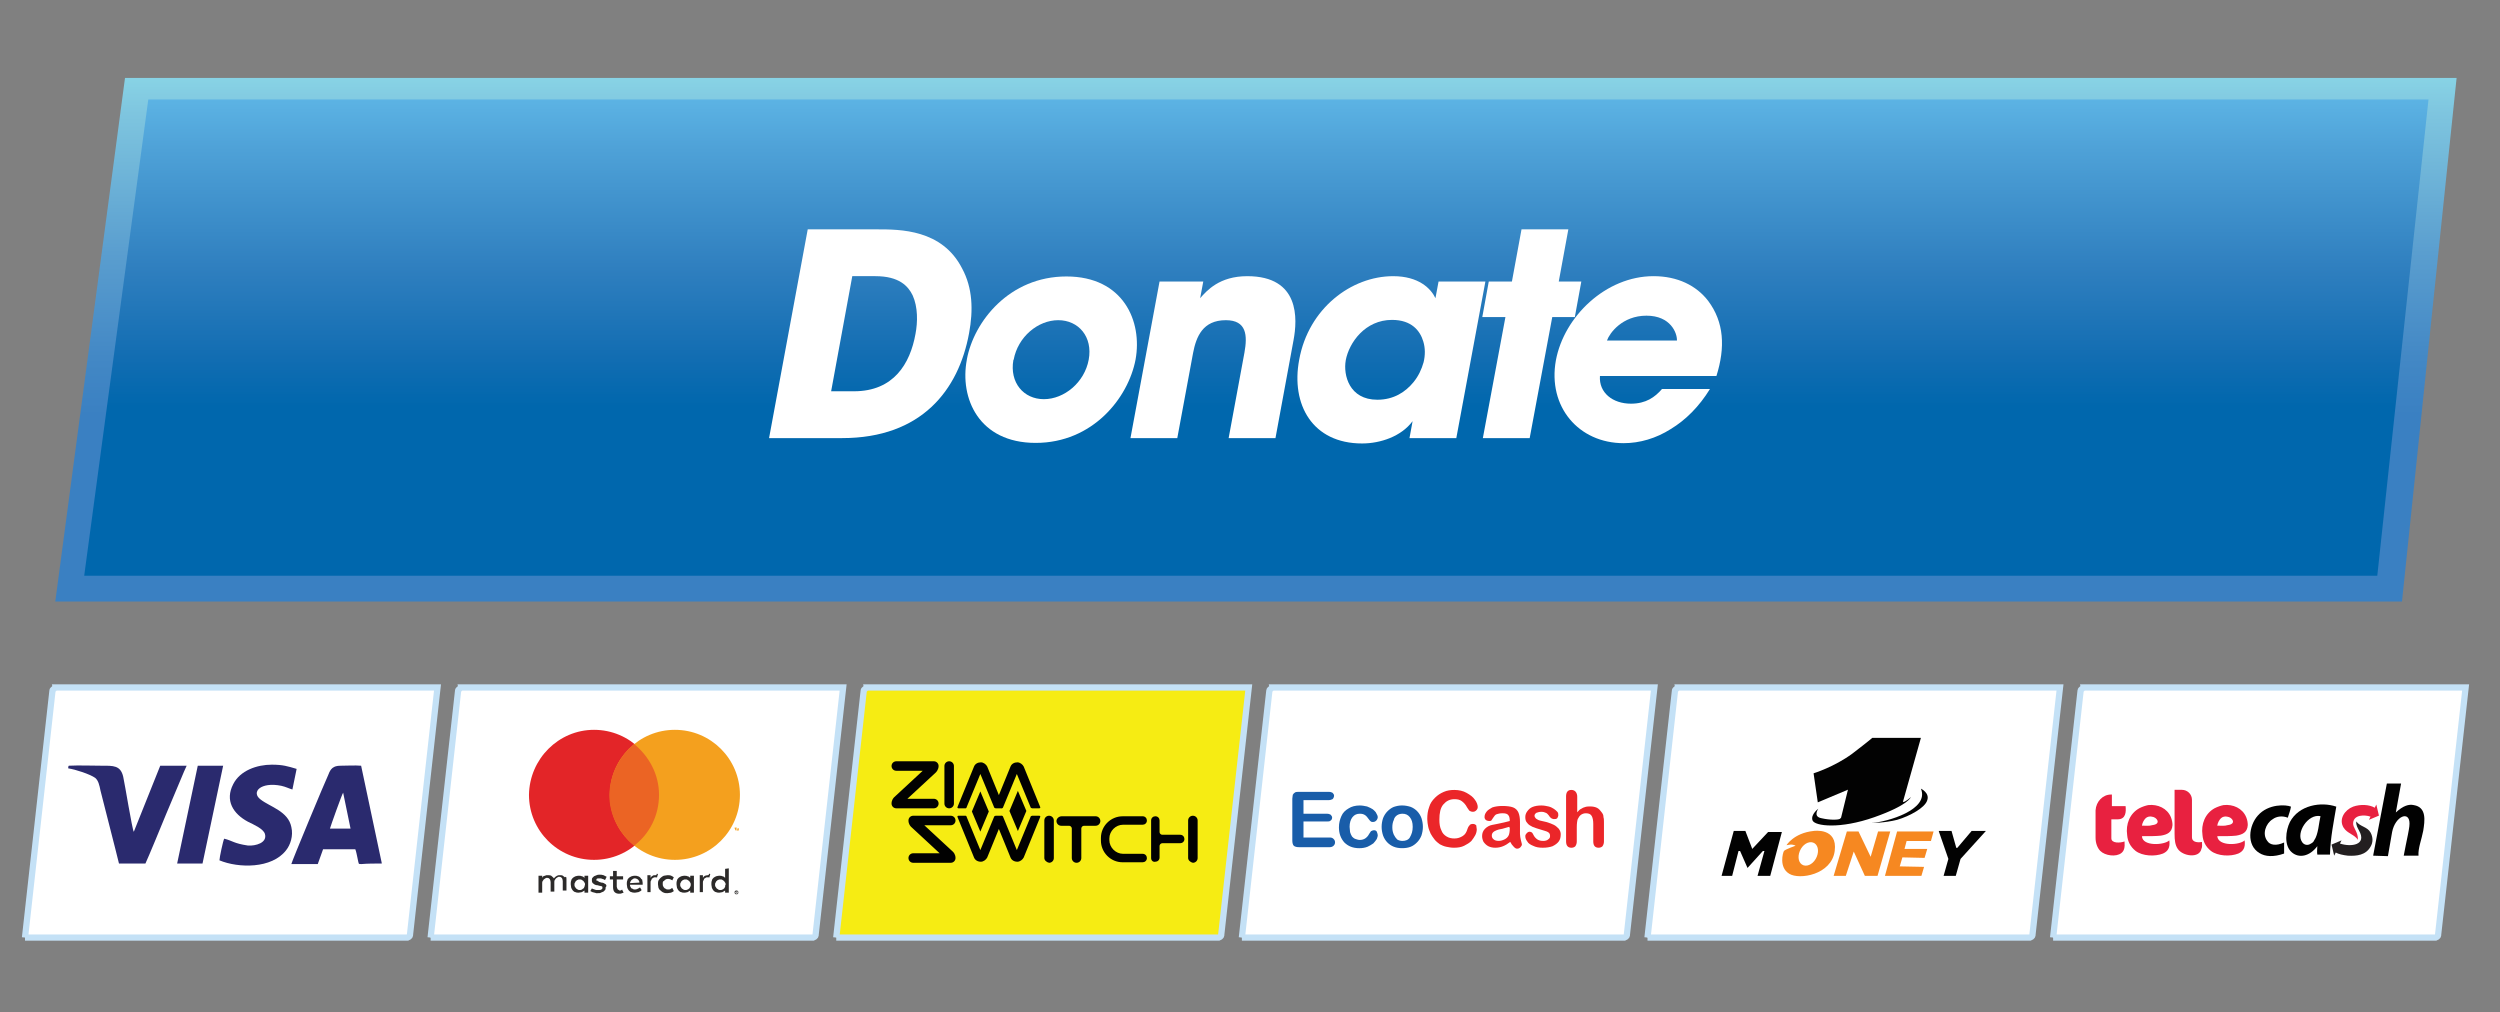 <?xml version="1.0" encoding="utf-8"?>
<!-- Generator: Adobe Illustrator 16.0.0, SVG Export Plug-In . SVG Version: 6.00 Build 0)  -->
<!DOCTYPE svg PUBLIC "-//W3C//DTD SVG 1.1//EN" "http://www.w3.org/Graphics/SVG/1.1/DTD/svg11.dtd">
<svg version="1.1" id="Layer_1" xmlns="http://www.w3.org/2000/svg" xmlns:xlink="http://www.w3.org/1999/xlink" x="0px" y="0px"
	 width="200px" height="81px" viewBox="0 0 200 81" enable-background="new 0 0 200 81" xml:space="preserve">
<rect x="0" y="0" width="200" height="81" fill="#808080" stroke="none"/>
<g>
	<linearGradient id="SVGID_1_" gradientUnits="userSpaceOnUse" x1="100.476" y1="6.237" x2="100.476" y2="48.126">
		<stop  offset="0" style="stop-color:#88D3E5"/>
		<stop  offset="0.068" style="stop-color:#7EC5DF"/>
		<stop  offset="0.334" style="stop-color:#5A9ECF"/>
		<stop  offset="0.534" style="stop-color:#4388C5"/>
		<stop  offset="0.645" style="stop-color:#3A80C2"/>
	</linearGradient>
	<polygon fill="url(#SVGID_1_)" points="196.528,6.237 10,6.237 4.422,48.125 192.16,48.125 	"/>
	<linearGradient id="SVGID_2_" gradientUnits="userSpaceOnUse" x1="100.509" y1="7.955" x2="100.509" y2="46.059">
		<stop  offset="0" style="stop-color:#5CB3E4"/>
		<stop  offset="0.107" style="stop-color:#4EA1D7"/>
		<stop  offset="0.355" style="stop-color:#2F7FBF"/>
		<stop  offset="0.542" style="stop-color:#126DB2"/>
		<stop  offset="0.645" style="stop-color:#0067AD"/>
	</linearGradient>
	<polygon fill="url(#SVGID_2_)" points="194.28,7.955 11.863,7.955 6.736,46.059 190.183,46.059 	"/>
</g>
<path fill-rule="evenodd" clip-rule="evenodd" fill="#FFFFFF" stroke="#C4E1F6" stroke-width="0.5" stroke-miterlimit="10" d="
	M4.4,54.918L4.4,54.918 M2,75.006L2,75.006l2.2-19.764c0-0.081,0.2-0.162,0.2-0.243c0.4,0,29.8,0,30.6,0l-2.2,19.764
	c0,0.081,0,0.162-0.2,0.243C32.2,75.006,2.8,75.006,2,75.006"/>
<path fill-rule="evenodd" clip-rule="evenodd" fill="#FFFFFF" stroke="#C4E1F6" stroke-width="0.5" stroke-miterlimit="10" d="
	M36.85,54.918L36.85,54.918 M34.45,75.006L34.45,75.006l2.2-19.764c0-0.081,0.2-0.162,0.2-0.243c0.4,0,29.8,0,30.6,0l-2.2,19.764
	c0,0.081,0,0.162-0.2,0.243C64.65,75.006,35.25,75.006,34.45,75.006"/>
<path fill-rule="evenodd" clip-rule="evenodd" fill="#F6EC13" stroke="#C4E1F6" stroke-width="0.5" stroke-miterlimit="10" d="
	M69.3,54.918L69.3,54.918 M66.9,75.006L66.9,75.006l2.2-19.764c0-0.081,0.2-0.162,0.2-0.243c0.4,0,29.801,0,30.6,0l-2.2,19.764
	c0,0.081,0,0.162-0.2,0.243C97.1,75.006,67.7,75.006,66.9,75.006"/>
<path fill-rule="evenodd" clip-rule="evenodd" fill="#FFFFFF" stroke="#C4E1F6" stroke-width="0.5" stroke-miterlimit="10" d="
	M101.75,54.918L101.75,54.918 M99.35,75.006L99.35,75.006l2.201-19.764c0-0.081,0.199-0.162,0.199-0.243c0.4,0,29.801,0,30.6,0
	l-2.199,19.764c0,0.081,0,0.162-0.2,0.243C129.551,75.006,100.15,75.006,99.35,75.006"/>
<path fill-rule="evenodd" clip-rule="evenodd" fill="#FFFFFF" stroke="#C4E1F6" stroke-width="0.5" stroke-miterlimit="10" d="
	M134.199,54.918L134.199,54.918 M131.8,75.006L131.8,75.006l2.199-19.764c0-0.081,0.2-0.162,0.2-0.243c0.399,0,29.801,0,30.6,0
	l-2.2,19.764c0,0.081,0,0.162-0.199,0.243C161.999,75.006,132.599,75.006,131.8,75.006"/>
<path fill-rule="evenodd" clip-rule="evenodd" fill="#FFFFFF" stroke="#C4E1F6" stroke-width="0.5" stroke-miterlimit="10" d="
	M166.649,54.918L166.649,54.918 M164.249,75.006L164.249,75.006l2.201-19.764c0-0.081,0.199-0.162,0.199-0.243
	c0.4,0,29.801,0,30.6,0l-2.199,19.764c0,0.081,0,0.162-0.2,0.243C194.45,75.006,165.05,75.006,164.249,75.006"/>
<path fill="#010101" d="M75.553,64.285v-3.003c0-0.211,0.169-0.38,0.38-0.38c0.212,0,0.381,0.169,0.381,0.38v3.003
	c0,0.211-0.169,0.381-0.381,0.381C75.722,64.666,75.553,64.496,75.553,64.285 M77.244,64.666h-0.55
	c-0.085,0-0.126-0.043-0.085-0.127l1.312-3.214c0.085-0.212,0.296-0.338,0.55-0.338c0.211,0,0.423,0.168,0.507,0.338l0.932,2.283
	l0.931-2.283c0.084-0.212,0.296-0.338,0.55-0.338c0.21,0,0.422,0.168,0.507,0.338l1.31,3.214c0.044,0.084,0,0.127-0.083,0.127
	h-0.551c-0.042,0-0.126-0.043-0.126-0.084l-1.1-2.664l-1.1,2.664c-0.042,0.126-0.169,0.084-0.254,0.084h-0.339
	c-0.042,0-0.126-0.043-0.126-0.084l-1.101-2.664l-1.099,2.664C77.329,64.623,77.287,64.666,77.244,64.666L77.244,64.666z
	 M75.172,68.261l-2.284-2.114c-0.043-0.042-0.211-0.212-0.211-0.507c0-0.212,0.168-0.381,0.38-0.381h3.003
	c0.212,0,0.381,0.169,0.381,0.381c0,0.211-0.169,0.38-0.381,0.38h-2.115l2.284,2.114c0.043,0.043,0.212,0.211,0.212,0.508
	c0,0.212-0.169,0.381-0.381,0.381h-3.003c-0.212,0-0.38-0.169-0.38-0.381c0-0.211,0.168-0.381,0.38-0.381H75.172z M77.244,65.259
	h-0.55c-0.085,0-0.126,0.042-0.085,0.126l1.312,3.214c0.085,0.212,0.296,0.339,0.55,0.339c0.211,0,0.423-0.17,0.507-0.339
	l0.932-2.283l0.931,2.283c0.084,0.212,0.296,0.339,0.55,0.339c0.21,0,0.422-0.17,0.507-0.339l1.31-3.214
	c0.044-0.084,0-0.126-0.083-0.126h-0.551c-0.042,0-0.126,0.042-0.126,0.083l-1.1,2.665l-1.1-2.665
	c-0.042-0.126-0.169-0.083-0.254-0.083h-0.339c-0.042,0-0.126,0.042-0.126,0.083l-1.101,2.665l-1.099-2.665
	C77.329,65.301,77.287,65.259,77.244,65.259L77.244,65.259z M83.546,68.642V65.64c0-0.212,0.169-0.381,0.38-0.381
	c0.212,0,0.381,0.169,0.381,0.381v3.002c0,0.212-0.169,0.381-0.381,0.381C83.715,68.979,83.546,68.811,83.546,68.642z M84.94,65.301
	h2.707c0.212,0,0.381,0.169,0.381,0.381c0,0.211-0.169,0.38-0.381,0.38h-0.93c-0.128,0-0.212,0.127-0.212,0.212v2.368
	c0,0.212-0.169,0.381-0.38,0.381c-0.212,0-0.381-0.169-0.381-0.381v-2.368c0-0.127-0.127-0.212-0.212-0.212h-0.634
	c-0.212,0-0.381-0.169-0.381-0.38C84.519,65.47,84.729,65.301,84.94,65.301L84.94,65.301z M90.228,65.301h1.184
	c0.212,0,0.339,0.169,0.339,0.339c0,0.211-0.17,0.338-0.339,0.338h-1.563c-0.593,0-1.101,0.507-1.101,1.099v0.128
	c0,0.592,0.508,1.1,1.101,1.1h1.563c0.212,0,0.339,0.168,0.339,0.338c0,0.212-0.17,0.338-0.339,0.338h-1.607
	c-0.973,0-1.732-0.803-1.732-1.734v-0.211c0-0.973,0.803-1.733,1.732-1.733H90.228z M79.104,64.92l-0.677-1.606l-0.676,1.606
	l0.676,1.608L79.104,64.92z M81.431,63.27l-0.676,1.607l0.676,1.607l0.678-1.607L81.431,63.27z M92.089,68.642V65.64
	c0-0.212,0.169-0.339,0.338-0.339c0.212,0,0.338,0.169,0.338,0.339v0.93c0,0.127,0.128,0.211,0.211,0.211h1.438
	c0.212,0,0.339,0.169,0.339,0.339c0,0.212-0.17,0.338-0.339,0.338h-1.438c-0.126,0-0.211,0.128-0.211,0.212v0.93
	c0,0.212-0.169,0.339-0.338,0.339C92.258,68.979,92.089,68.854,92.089,68.642z M95.05,68.642V65.64c0-0.212,0.169-0.381,0.38-0.381
	s0.381,0.169,0.381,0.381v3.002c0,0.212-0.17,0.381-0.381,0.381C95.219,68.979,95.05,68.811,95.05,68.642z M73.818,61.662
	l-2.283,2.116c-0.042,0.042-0.212,0.212-0.212,0.507c0,0.211,0.17,0.381,0.381,0.381h3.002c0.213,0,0.382-0.17,0.382-0.381
	s-0.169-0.382-0.382-0.382h-2.114l2.283-2.114c0,0,0.213-0.211,0.213-0.507c0-0.211-0.169-0.38-0.382-0.38h-3.002
	c-0.211,0-0.381,0.169-0.381,0.38c0,0.212,0.17,0.38,0.381,0.38H73.818z"/>
<g>
	<path fill="#E82140" d="M174.009,63.186h0.547c0.421,0,0.801,0.337,0.801,0.801v2.992c0,0.464,0.59,0.421,0.8,0.379
		c0,0.21,0.043,0.38-0.042,0.548c-0.168,0.801-1.517,0.588-1.896,0c-0.21-0.295-0.253-0.717-0.253-1.18v-3.54H174.009
		L174.009,63.186z M168.868,63.564h0.083v0.929h1.096c0.042,0.42,0.042,1.053-0.633,1.053h-0.506v1.516
		c0,0.422,0.716,0.381,1.055,0.254c0.041,0.506-0.041,0.758-0.253,0.926c-0.422,0.339-1.307,0.213-1.687-0.168
		c-0.209-0.211-0.378-0.59-0.378-1.053v-2.191C167.688,64.111,168.235,63.564,168.868,63.564 M173.545,67.23
		c0.083,0.591-0.126,0.885-0.506,1.054c-0.632,0.253-1.645,0.209-2.192-0.211c-0.42-0.336-0.632-0.758-0.674-1.264
		c-0.126-0.885,0.21-1.728,0.971-2.149c0.251-0.128,0.505-0.211,0.715-0.253c0.758-0.085,1.518,0.253,1.813,0.969
		c0.084,0.211,0.127,0.422,0.127,0.632c-0.043,0.591-0.422,0.76-0.929,0.843c-0.379,0.043-0.883,0.043-1.516,0.043
		C171.395,67.737,173.164,67.61,173.545,67.23L173.545,67.23z"/>
	<path fill="#FFFFFF" d="M171.354,66.051c0.041-0.253,0.168-0.464,0.295-0.59c0.127-0.127,0.338-0.169,0.505-0.127
		c0.421,0.042,0.76,0.591,0.043,0.674C171.942,66.094,171.605,66.051,171.354,66.051"/>
	<path fill="#E82140" d="M179.57,67.23c0.084,0.591-0.127,0.885-0.506,1.054c-0.632,0.253-1.645,0.209-2.192-0.211
		c-0.42-0.336-0.631-0.758-0.673-1.264c-0.126-0.885,0.21-1.728,0.969-2.149c0.252-0.128,0.507-0.211,0.716-0.253
		c0.759-0.085,1.517,0.253,1.813,0.969c0.084,0.211,0.125,0.422,0.125,0.632c-0.041,0.591-0.422,0.76-0.926,0.843
		c-0.38,0.043-0.885,0.043-1.517,0.043C177.462,67.737,179.189,67.61,179.57,67.23L179.57,67.23z"/>
	<path fill="#FFFFFF" d="M177.38,66.051c0.04-0.253,0.168-0.464,0.295-0.59c0.126-0.127,0.337-0.169,0.504-0.127
		c0.424,0.042,0.76,0.591,0.043,0.674C177.97,66.094,177.632,66.051,177.38,66.051"/>
	<path fill="#010101" d="M182.729,68.284v-0.885c-0.631,0.294-1.137,0.211-1.348-0.127c-0.422-0.547-0.124-1.39,0.422-1.727
		c0.336-0.254,0.8-0.296,1.221-0.128c0.085-0.295,0.212-0.589,0.254-0.886c-0.38-0.167-1.812-0.251-2.654,0.718
		c-0.716,0.801-0.927,2.36,0.126,2.991C181.214,68.537,181.888,68.58,182.729,68.284"/>
	<path fill="#010101" d="M185.385,67.693c0,0.212-0.041,0.422,0,0.675h1.013c0.041-1.39,0.294-2.57,0.505-3.836
		c-1.223-0.421-2.992-0.125-3.708,1.224c-0.336,0.675-0.506,1.896,0.168,2.445C183.91,68.662,184.754,68.537,185.385,67.693z"/>
	<path fill="#FFFFFF" d="M185.638,65.292c-1.01-0.21-1.98,1.349-1.474,2.065c0.125,0.21,0.421,0.336,0.716,0.126
		c0.084-0.041,0.21-0.126,0.253-0.253C185.47,66.768,185.513,65.798,185.638,65.292"/>
	<path fill="#010101" d="M189.851,68.454l1.098-5.774h1.138l-0.421,2.317c0.589-0.548,1.053-0.675,1.432-0.59
		c1.054,0.169,0.886,1.265,0.758,2.065c-0.126,0.676-0.421,1.39-0.377,1.981h-1.181c0.126-0.592,0.21-1.139,0.337-1.687
		c0.042-0.253,0.126-0.59,0.126-0.885c0-1.054-1.139-0.591-1.391,0.674l-0.337,1.937L189.851,68.454z"/>
	<path fill="#E82140" d="M188.629,67.188c0.043-0.632-0.42-0.969-0.378-1.348c0.042-0.675,0.927-0.675,1.391-0.507l-0.128,0.253
		l0.802-0.337l-0.211-0.885l-0.126,0.254c-0.421-0.254-1.138-0.297-1.728-0.087c-0.675,0.255-1.18,1.014-0.758,1.688
		C187.787,66.683,188.378,66.768,188.629,67.188"/>
	<path fill="#231F20" d="M188.504,65.714c-0.042,0.294,0.125,0.549,0.211,0.717c0.675,1.18-0.633,1.348-1.518,1.053l0.125-0.253
		l-0.799,0.337l0.211,0.887l0.125-0.253c0.212,0.125,0.59,0.21,0.97,0.253c0.717,0.039,1.433-0.043,1.813-0.717
		c0.209-0.338,0.209-0.759,0-1.139C189.39,66.136,188.798,66.136,188.504,65.714"/>
</g>
<g>
	<path fill="#2C2A29" d="M45.194,70.186c-0.042-0.043-0.127-0.084-0.169-0.127c-0.042-0.043-0.125-0.043-0.211-0.043h-0.126
		l-0.127,0.043l-0.127,0.084l-0.126,0.127c-0.042-0.084-0.127-0.127-0.211-0.211c-0.085-0.043-0.169-0.043-0.254-0.043h-0.126
		l-0.128,0.043l-0.126,0.043c-0.042,0.041-0.042,0.041-0.085,0.126v-0.169H43.08v1.354h0.295V70.65c0-0.042,0-0.126,0.043-0.169
		c0.042-0.042,0.042-0.085,0.084-0.126c0.042-0.042,0.084-0.042,0.127-0.086c0.042-0.042,0.085-0.042,0.127-0.042
		c0.127,0,0.169,0.042,0.211,0.086c0.041,0.042,0.084,0.168,0.084,0.253v0.76h0.296v-0.76c0-0.042,0-0.127,0.042-0.17
		c0.042-0.041,0.042-0.083,0.085-0.127c0.042-0.042,0.084-0.042,0.126-0.084c0.043-0.043,0.084-0.043,0.126-0.043
		c0.127,0,0.17,0.043,0.211,0.085c0.043,0.042,0.084,0.169,0.084,0.254v0.762h0.297v-0.888c0-0.086,0-0.17-0.043-0.213
		L45.194,70.186 M46.759,70.228c-0.042-0.042-0.127-0.126-0.211-0.126c-0.085-0.043-0.17-0.043-0.255-0.043
		c-0.126,0-0.211,0.043-0.253,0.043c-0.085,0.041-0.17,0.084-0.211,0.126c-0.043,0.042-0.128,0.128-0.128,0.212
		c-0.042,0.085-0.042,0.211-0.042,0.296c0,0.126,0.042,0.211,0.042,0.296c0.043,0.084,0.085,0.17,0.128,0.212
		c0.042,0.042,0.126,0.127,0.211,0.127c0.083,0.043,0.169,0.043,0.253,0.043c0.085,0,0.212-0.043,0.255-0.043
		c0.084-0.044,0.126-0.085,0.211-0.127v0.17h0.295v-1.354h-0.295V70.228z M46.759,70.946c-0.042,0.043-0.042,0.128-0.084,0.128
		c-0.042,0-0.085,0.084-0.126,0.084c-0.043,0.043-0.128,0.043-0.17,0.043c-0.042,0-0.126,0-0.169-0.043l-0.127-0.084
		c-0.042-0.043-0.042-0.085-0.084-0.128s-0.042-0.126-0.042-0.169c0-0.042,0-0.127,0.042-0.169s0.042-0.127,0.084-0.127
		c0.041-0.042,0.084-0.085,0.127-0.085c0.042-0.041,0.126-0.041,0.169-0.041c0.042,0,0.127,0,0.17,0.041l0.126,0.085
		c0.042,0.043,0.042,0.085,0.084,0.127s0.042,0.127,0.042,0.169C46.802,70.82,46.759,70.861,46.759,70.946z M48.45,70.735
		c-0.126-0.085-0.212-0.127-0.338-0.127l-0.127-0.042c-0.042,0-0.042,0-0.085-0.042l-0.085-0.043l-0.042-0.042h-0.084
		c0-0.043,0.043-0.084,0.043-0.126c0.041-0.044,0.126-0.044,0.21-0.044h0.127c0.042,0,0.084,0.044,0.126,0.044l0.127,0.042
		c0.042,0.041,0.042,0.041,0.084,0.041l0.127-0.254l-0.253-0.127c-0.127-0.041-0.211-0.041-0.296-0.041s-0.17,0-0.252,0.041
		c-0.085,0.043-0.128,0.043-0.212,0.086l-0.126,0.126c-0.043,0.042-0.043,0.128-0.043,0.212c0,0.127,0.043,0.211,0.126,0.254
		c0.085,0.084,0.212,0.127,0.338,0.127l0.127,0.041c0.084,0,0.127,0.042,0.212,0.042c0.042,0.043,0.042,0.043,0.042,0.128
		c0,0.084-0.042,0.084-0.084,0.127c-0.042,0.043-0.127,0.043-0.253,0.043h-0.17c-0.042,0-0.085-0.043-0.127-0.043
		s-0.085-0.043-0.126-0.043l-0.085-0.041l-0.126,0.211l0.169,0.085l0.168,0.043c0.042,0,0.127,0.041,0.127,0.041h0.126
		c0.127,0,0.212,0,0.255-0.041c0.084-0.043,0.126-0.043,0.211-0.087l0.126-0.125c0.042-0.043,0.042-0.127,0.042-0.212
		C48.535,70.903,48.535,70.82,48.45,70.735 M51.242,70.228c-0.042-0.042-0.127-0.126-0.211-0.126
		c-0.084-0.043-0.169-0.043-0.254-0.043c-0.127,0-0.211,0.043-0.253,0.043c-0.084,0.041-0.169,0.084-0.212,0.126
		c-0.041,0.042-0.126,0.128-0.126,0.212c-0.042,0.085-0.042,0.211-0.042,0.296c0,0.126,0.042,0.211,0.042,0.296
		c0.042,0.084,0.085,0.17,0.126,0.212c0.043,0.042,0.127,0.127,0.212,0.127c0.085,0.043,0.212,0.043,0.253,0.043
		c0.127,0,0.211-0.043,0.297-0.043c0.084-0.044,0.211-0.085,0.254-0.169L51.2,70.989c-0.042,0.042-0.127,0.085-0.212,0.126
		c-0.084,0.043-0.126,0.043-0.211,0.043c-0.041,0-0.127,0-0.127-0.043c-0.042,0-0.084-0.041-0.126-0.041
		c-0.042-0.043-0.042-0.043-0.084-0.128c-0.042-0.043-0.042-0.126-0.042-0.169h1.015V70.65c0-0.126-0.043-0.211-0.043-0.295
		C51.327,70.355,51.284,70.313,51.242,70.228 M50.396,70.65l0.042-0.126c0.042-0.043,0.042-0.085,0.084-0.128
		c0.042-0.041,0.085-0.041,0.126-0.083c0.043-0.044,0.086-0.044,0.127-0.044c0.127,0,0.17,0.044,0.254,0.086
		c0.043,0.041,0.127,0.126,0.127,0.253L50.396,70.65L50.396,70.65z M55.218,70.228c-0.042-0.042-0.127-0.126-0.212-0.126
		c-0.083-0.043-0.169-0.043-0.254-0.043c-0.126,0-0.211,0.043-0.253,0.043c-0.084,0.041-0.169,0.084-0.211,0.126
		s-0.127,0.128-0.127,0.212c-0.042,0.085-0.042,0.211-0.042,0.296c0,0.126,0.042,0.211,0.042,0.296
		c0.043,0.084,0.085,0.17,0.127,0.212s0.127,0.127,0.211,0.127c0.084,0.043,0.169,0.043,0.253,0.043
		c0.127,0,0.211-0.043,0.254-0.043c0.085-0.044,0.128-0.085,0.212-0.127v0.17h0.295v-1.354h-0.295V70.228z M55.218,70.946
		c-0.042,0.043-0.042,0.128-0.084,0.128c-0.043,0.041-0.085,0.084-0.128,0.084c-0.042,0.043-0.126,0.043-0.169,0.043
		c-0.042,0-0.126,0-0.168-0.043l-0.127-0.084c-0.042-0.043-0.042-0.085-0.084-0.128c-0.042-0.043-0.042-0.126-0.042-0.169
		c0-0.042,0-0.127,0.042-0.169c0.042-0.042,0.042-0.127,0.084-0.127c0.042-0.042,0.084-0.085,0.127-0.085
		c0.042-0.041,0.126-0.041,0.168-0.041c0.043,0,0.127,0,0.169,0.041l0.128,0.085c0.042,0.042,0.042,0.085,0.084,0.127
		s0.042,0.127,0.042,0.169C55.26,70.82,55.26,70.861,55.218,70.946z M49.719,71.201c-0.042,0.042-0.126,0.042-0.126,0.042
		c-0.043,0-0.043,0-0.085-0.042c-0.042,0-0.042-0.043-0.084-0.043l-0.042-0.084l-0.042-0.128v-0.591h0.508v-0.254h-0.508v-0.424
		h-0.295v0.424H48.79v0.254h0.254v0.591c0,0.212,0.041,0.339,0.126,0.424c0.084,0.084,0.212,0.127,0.339,0.127
		c0.085,0,0.169,0,0.254-0.043l0.126-0.041l-0.126-0.255C49.805,71.158,49.763,71.158,49.719,71.201 M52.426,70.016
		c-0.084,0-0.168,0-0.211,0.043c-0.084,0.043-0.127,0.084-0.169,0.169v-0.212h-0.254v1.354h0.254v-0.762
		c0-0.042,0-0.127,0.042-0.169c0.042-0.043,0.042-0.084,0.042-0.126c0.042-0.044,0.084-0.044,0.127-0.086
		c0.042-0.042,0.084-0.042,0.127-0.042h0.127c0.041,0,0.041,0,0.041,0.042l0.085-0.296l-0.085-0.042
		C52.511,70.016,52.511,70.016,52.426,70.016 M56.613,70.016c-0.084,0-0.168,0.043-0.211,0.043
		c-0.084,0.043-0.127,0.084-0.169,0.169v-0.212h-0.253v1.354h0.253v-0.762c0-0.042,0-0.127,0.042-0.169
		c0.042-0.043,0.042-0.084,0.042-0.126c0.042-0.044,0.084-0.044,0.127-0.086c0.042-0.042,0.084-0.042,0.126-0.042h0.126
		c0.042,0,0.042,0,0.042,0.042l0.084-0.296L56.74,69.89C56.697,70.016,56.655,70.016,56.613,70.016 M58.009,69.509v0.719
		c-0.043-0.042-0.127-0.126-0.212-0.126c-0.084-0.043-0.169-0.043-0.253-0.043c-0.127,0-0.212,0.043-0.254,0.043
		c-0.084,0.041-0.169,0.084-0.212,0.126c-0.041,0.042-0.125,0.128-0.125,0.212c-0.043,0.085-0.043,0.211-0.043,0.296
		c0,0.126,0.043,0.211,0.043,0.296c0.042,0.084,0.084,0.17,0.125,0.212c0.043,0.042,0.127,0.127,0.212,0.127
		c0.085,0.043,0.169,0.043,0.254,0.043c0.084,0,0.211-0.043,0.253-0.043c0.085-0.044,0.127-0.085,0.212-0.127v0.17h0.295v-1.946
		L58.009,69.509z M58.009,70.946c-0.043,0.043-0.043,0.128-0.085,0.128c-0.042,0.041-0.085,0.084-0.127,0.084
		c-0.042,0.043-0.125,0.043-0.169,0.043c-0.042,0-0.126,0-0.169-0.043l-0.127-0.084c-0.042-0.043-0.042-0.085-0.084-0.128
		c-0.043-0.043-0.043-0.126-0.043-0.169c0-0.042,0-0.127,0.043-0.169c0.042-0.042,0.042-0.127,0.084-0.127
		c0.042-0.042,0.084-0.085,0.127-0.085c0.042-0.041,0.127-0.041,0.169-0.041c0.043,0,0.127,0,0.169,0.041l0.127,0.085
		c0.042,0.043,0.042,0.085,0.085,0.127c0.041,0.042,0.041,0.127,0.041,0.169C58.009,70.82,58.009,70.861,58.009,70.946z
		 M53.145,70.439c0.042-0.043,0.085-0.084,0.126-0.084c0.042-0.042,0.127-0.042,0.17-0.042c0.043,0,0.127,0,0.211,0.042
		c0.042,0.041,0.127,0.041,0.127,0.084l0.127-0.254c-0.042-0.043-0.127-0.084-0.211-0.127c-0.084-0.043-0.21-0.043-0.296-0.043
		c-0.085,0-0.212,0.043-0.296,0.043c-0.084,0.043-0.169,0.084-0.253,0.169c-0.042,0.042-0.127,0.128-0.17,0.212
		c-0.042,0.085-0.042,0.211-0.042,0.296c0,0.126,0.042,0.211,0.042,0.296c0.043,0.084,0.085,0.17,0.17,0.212
		c0.041,0.042,0.126,0.127,0.253,0.17c0.084,0.041,0.211,0.041,0.296,0.041c0.085,0,0.212-0.041,0.296-0.041
		c0.042-0.043,0.127-0.043,0.211-0.128l-0.127-0.254l-0.127,0.084c-0.042,0.043-0.127,0.043-0.211,0.043
		c-0.042,0-0.127,0-0.17-0.043c-0.042-0.041-0.126-0.041-0.126-0.084c-0.042-0.042-0.084-0.085-0.084-0.128
		c-0.042-0.042-0.042-0.126-0.042-0.21c0-0.085,0-0.127,0.042-0.212C53.103,70.524,53.145,70.481,53.145,70.439 M58.939,71.243
		h0.042l0.042,0.042l0.042,0.041v0.128l-0.042,0.043l-0.042,0.042h-0.126l-0.043-0.042l-0.043-0.043v-0.128l0.043-0.041l0.043-0.042
		H58.939 M58.939,71.497c0.042,0,0.042,0,0.042-0.043l0.042-0.041V71.37c0,0,0-0.044-0.042-0.044l-0.042-0.041h-0.042
		c0,0-0.042,0-0.042,0.041l-0.043,0.044v0.043c0,0,0,0.041,0.043,0.041L58.939,71.497L58.939,71.497z M58.939,71.326l0.042,0.044
		h-0.042l0.042,0.043h-0.042l-0.042-0.043v0.043h-0.042v-0.128L58.939,71.326L58.939,71.326z"/>
	<path fill="#F4A01E" d="M58.813,66.463v-0.168H58.77V66.21h0.17v0.041h-0.042v0.171h-0.084V66.463z M59.108,66.463v-0.126
		l-0.042,0.126h-0.042l-0.042-0.126v0.126h-0.042v-0.212h0.042l0.042,0.129l0.042-0.129h0.042V66.463z"/>
	<path fill="#E32528" d="M47.521,58.386c2.876,0,5.202,2.326,5.202,5.202c0,2.875-2.326,5.201-5.202,5.201
		c-2.875,0-5.203-2.326-5.203-5.201C42.361,60.712,44.687,58.386,47.521,58.386"/>
	<path fill="#F4A01E" d="M53.991,58.386c2.875,0,5.203,2.326,5.203,5.202c0,2.875-2.328,5.201-5.203,5.201
		c-2.876,0-5.201-2.326-5.201-5.201C48.79,60.712,51.115,58.386,53.991,58.386"/>
	<path fill="#EB6424" d="M50.735,59.528c1.183,0.973,1.987,2.411,1.987,4.06c0,1.649-0.761,3.13-1.987,4.06
		c-1.185-0.973-1.989-2.41-1.989-4.06C48.79,61.939,49.55,60.501,50.735,59.528"/>
</g>
<g>
	<polygon fill="#2A2A6E" points="14.172,69.082 16.202,69.082 17.852,61.258 15.822,61.258 	"/>
	<path fill="#2A2A6E" d="M17.937,67.094c-0.085,0.128-0.381,1.522-0.381,1.733c1.522,0.635,4.186,0.678,5.328-0.803
		c0.339-0.422,0.593-1.143,0.424-1.859c-0.254-1.27-1.692-1.608-2.454-2.201c-0.803-0.592,0-1.438,1.65-1.1
		c0.38,0.086,0.592,0.211,0.888,0.297l0.338-1.649c-0.719-0.213-1.099-0.338-1.988-0.338c-1.183,0-2.537,0.464-3.087,1.563
		c-0.676,1.312,0,2.369,1.184,3.004c0.423,0.211,1.227,0.549,1.354,0.972c0.211,0.72-0.761,0.973-1.354,0.931
		C18.698,67.476,18.613,67.263,17.937,67.094z"/>
	<path fill="#2A2A6E" d="M5.46,61.343v0.127c0.592,0.085,1.733,0.465,2.157,0.761c0.253,0.212,0.338,0.592,0.422,1.015l1.184,4.652
		c0.084,0.381,0.211,0.805,0.296,1.185h2.115c0.169-0.339,1.479-3.511,1.648-3.934l1.228-2.918c0.084-0.212,0.338-0.805,0.423-0.973
		h-2.114l-2.115,5.286c-0.127-0.168-0.719-3.849-0.846-4.398c-0.212-0.931-0.804-0.888-1.734-0.888c-0.846,0-1.776-0.043-2.622,0
		L5.46,61.343z"/>
	<path fill="#2A2A6E" d="M30.539,69.082v-0.044l-1.649-7.78c-0.507-0.043-1.141,0-1.649,0c-0.592,0-0.804,0.254-0.974,0.72
		c-0.21,0.422-2.959,7.021-2.959,7.146h2.114l0.424-1.184h2.579c0.084,0.211,0.127,0.507,0.169,0.676
		c0.127,0.551,0.042,0.508,0.339,0.508C29.398,69.082,29.989,69.082,30.539,69.082L30.539,69.082z M26.395,66.29
		c0.042-0.169,0.972-2.79,1.057-2.875l0.592,2.875H26.395"/>
</g>
<g>
	<path fill="#195DA9" d="M106.298,64.01h-2.019v1.088h1.863c0.155,0,0.232,0.039,0.31,0.077c0.079,0.079,0.118,0.155,0.118,0.234
		c0,0.077-0.039,0.193-0.118,0.232c-0.077,0.078-0.154,0.078-0.31,0.078h-1.863v1.281h2.096c0.156,0,0.233,0.039,0.311,0.116
		c0.078,0.078,0.117,0.155,0.117,0.271s-0.039,0.195-0.117,0.272c-0.077,0.077-0.193,0.116-0.311,0.116h-2.445
		c-0.194,0-0.35-0.039-0.428-0.116s-0.117-0.233-0.117-0.429v-3.338c0-0.117,0.039-0.233,0.039-0.311
		c0.04-0.078,0.117-0.155,0.195-0.195c0.076-0.037,0.193-0.037,0.311-0.037h2.368c0.154,0,0.233,0.037,0.311,0.077
		c0.077,0.077,0.116,0.155,0.116,0.232c0,0.079-0.039,0.194-0.116,0.272C106.531,63.972,106.415,64.01,106.298,64.01z"/>
	<path fill="#195DA9" d="M110.22,66.807c0,0.116-0.04,0.194-0.077,0.311c-0.078,0.115-0.156,0.233-0.273,0.351
		c-0.154,0.116-0.31,0.193-0.465,0.271c-0.194,0.079-0.428,0.116-0.66,0.116c-0.505,0-0.893-0.155-1.204-0.466
		c-0.271-0.311-0.427-0.697-0.427-1.203c0-0.35,0.078-0.622,0.195-0.894c0.115-0.271,0.31-0.467,0.582-0.622
		c0.232-0.153,0.543-0.233,0.893-0.233c0.193,0,0.389,0.041,0.582,0.08c0.194,0.077,0.35,0.153,0.467,0.232
		c0.115,0.116,0.232,0.194,0.271,0.311c0.076,0.115,0.116,0.232,0.116,0.311c0,0.077-0.04,0.193-0.116,0.271
		c-0.077,0.078-0.156,0.116-0.271,0.116c-0.078,0-0.117,0-0.156-0.038c-0.076-0.039-0.116-0.117-0.154-0.156
		c-0.117-0.154-0.195-0.271-0.312-0.35c-0.117-0.077-0.233-0.116-0.427-0.116c-0.232,0-0.428,0.077-0.584,0.272
		c-0.154,0.193-0.232,0.466-0.232,0.776c0,0.155,0.039,0.311,0.039,0.426c0.039,0.119,0.078,0.234,0.156,0.351
		c0.077,0.078,0.154,0.155,0.271,0.194s0.232,0.078,0.35,0.078c0.155,0,0.31-0.039,0.427-0.117c0.116-0.077,0.233-0.194,0.312-0.35
		c0.038-0.077,0.116-0.156,0.154-0.232c0.078-0.039,0.156-0.078,0.233-0.078c0.117,0,0.194,0.039,0.233,0.117
		C110.18,66.651,110.22,66.729,110.22,66.807z"/>
	<path fill="#195DA9" d="M113.831,66.146c0,0.233-0.04,0.466-0.116,0.7c-0.078,0.193-0.194,0.386-0.351,0.542
		c-0.155,0.155-0.31,0.272-0.503,0.35c-0.195,0.079-0.428,0.116-0.701,0.116c-0.232,0-0.465-0.037-0.659-0.116
		c-0.388-0.154-0.698-0.466-0.854-0.892c-0.078-0.234-0.116-0.467-0.116-0.7c0-0.232,0.038-0.466,0.116-0.699
		c0.078-0.193,0.194-0.388,0.35-0.543s0.311-0.272,0.505-0.351c0.233-0.076,0.427-0.117,0.659-0.117
		c0.234,0,0.467,0.041,0.701,0.117c0.387,0.156,0.697,0.467,0.854,0.894C113.791,65.681,113.831,65.914,113.831,66.146z
		 M113.016,66.146c0-0.35-0.078-0.583-0.232-0.776c-0.156-0.195-0.35-0.272-0.583-0.272c-0.155,0-0.311,0.039-0.427,0.116
		c-0.117,0.078-0.233,0.195-0.272,0.389c-0.077,0.155-0.116,0.35-0.116,0.583c0,0.232,0.039,0.387,0.116,0.581
		c0.078,0.156,0.155,0.273,0.272,0.39c0.116,0.076,0.271,0.116,0.427,0.116c0.233,0,0.466-0.077,0.583-0.271
		C112.938,66.729,113.016,66.496,113.016,66.146z"/>
	<path fill="#EB2629" d="M118.141,66.341c0,0.155-0.038,0.311-0.115,0.466c-0.078,0.155-0.195,0.311-0.312,0.466
		c-0.155,0.155-0.349,0.271-0.582,0.389c-0.233,0.116-0.505,0.156-0.815,0.156c-0.232,0-0.428-0.04-0.621-0.079
		c-0.195-0.039-0.352-0.117-0.506-0.194c-0.155-0.116-0.311-0.232-0.428-0.388c-0.116-0.155-0.232-0.31-0.311-0.465
		c-0.076-0.195-0.154-0.351-0.193-0.545s-0.077-0.427-0.077-0.62c0-0.352,0.038-0.661,0.155-0.973
		c0.078-0.271,0.232-0.505,0.466-0.737c0.194-0.194,0.427-0.35,0.698-0.465c0.272-0.118,0.545-0.156,0.855-0.156
		c0.349,0,0.697,0.077,0.97,0.233c0.271,0.155,0.505,0.312,0.66,0.543c0.155,0.194,0.233,0.428,0.233,0.582
		c0,0.116-0.039,0.195-0.116,0.271c-0.077,0.079-0.155,0.118-0.272,0.118c-0.116,0-0.194-0.039-0.271-0.078
		c-0.039-0.04-0.116-0.155-0.193-0.271c-0.117-0.233-0.273-0.389-0.428-0.505c-0.156-0.117-0.35-0.155-0.582-0.155
		c-0.389,0-0.66,0.155-0.894,0.427s-0.312,0.699-0.312,1.203c0,0.351,0.039,0.622,0.156,0.854c0.078,0.233,0.232,0.389,0.426,0.505
		c0.195,0.117,0.389,0.155,0.623,0.155c0.271,0,0.465-0.077,0.658-0.194c0.195-0.117,0.312-0.312,0.389-0.582
		c0.04-0.116,0.078-0.195,0.156-0.271c0.038-0.079,0.155-0.117,0.271-0.117c0.117,0,0.195,0.038,0.272,0.117
		C118.103,66.146,118.141,66.263,118.141,66.341L118.141,66.341z"/>
	<path fill="#EB2629" d="M120.819,67.351c-0.193,0.154-0.388,0.271-0.582,0.349s-0.388,0.118-0.622,0.118
		c-0.193,0-0.387-0.04-0.543-0.118s-0.271-0.194-0.389-0.349c-0.077-0.155-0.115-0.311-0.115-0.467c0-0.232,0.078-0.427,0.232-0.582
		c0.155-0.155,0.35-0.271,0.582-0.311c0.039,0,0.194-0.039,0.39-0.077c0.194-0.039,0.388-0.078,0.543-0.117l0.466-0.116
		c0-0.233-0.039-0.389-0.117-0.467c-0.077-0.116-0.232-0.154-0.466-0.154c-0.194,0-0.349,0.038-0.466,0.077
		c-0.117,0.038-0.193,0.155-0.271,0.272c-0.039,0.077-0.116,0.154-0.155,0.232c-0.039,0.039-0.116,0.039-0.193,0.039
		c-0.079,0-0.196-0.039-0.233-0.078c-0.078-0.039-0.117-0.155-0.117-0.232c0-0.156,0.039-0.272,0.154-0.427
		c0.117-0.156,0.273-0.233,0.467-0.35c0.232-0.077,0.506-0.116,0.815-0.116c0.351,0,0.661,0.039,0.854,0.116
		c0.194,0.076,0.35,0.231,0.428,0.427c0.078,0.193,0.117,0.427,0.117,0.737v0.971c0,0.155,0.038,0.312,0.077,0.504
		c0.038,0.156,0.077,0.272,0.077,0.312c0,0.077-0.039,0.155-0.116,0.233c-0.077,0.077-0.155,0.116-0.272,0.116
		c-0.077,0-0.155-0.039-0.232-0.116C120.977,67.621,120.896,67.505,120.819,67.351L120.819,67.351z M120.742,66.146
		c-0.116,0.039-0.311,0.078-0.544,0.155c-0.231,0.039-0.388,0.078-0.466,0.116c-0.076,0.039-0.193,0.078-0.271,0.154
		c-0.078,0.079-0.116,0.156-0.116,0.274c0,0.115,0.038,0.231,0.155,0.31c0.077,0.076,0.232,0.116,0.389,0.116
		c0.154,0,0.31-0.04,0.466-0.116c0.155-0.078,0.232-0.155,0.31-0.272c0.078-0.117,0.117-0.349,0.117-0.621L120.742,66.146
		L120.742,66.146z"/>
	<path fill="#EB2629" d="M124.858,66.729c0,0.233-0.04,0.428-0.155,0.583c-0.117,0.156-0.271,0.272-0.504,0.388
		c-0.234,0.078-0.467,0.118-0.777,0.118s-0.545-0.04-0.777-0.156c-0.193-0.077-0.388-0.193-0.465-0.35
		c-0.117-0.155-0.156-0.271-0.156-0.428c0-0.077,0.039-0.155,0.117-0.232c0.077-0.079,0.155-0.116,0.232-0.116
		c0.078,0,0.154,0.037,0.193,0.077c0.04,0.039,0.078,0.116,0.117,0.194c0.077,0.155,0.193,0.271,0.311,0.35
		c0.117,0.076,0.271,0.116,0.467,0.116c0.155,0,0.311-0.04,0.387-0.116c0.117-0.078,0.157-0.155,0.157-0.272
		c0-0.155-0.04-0.232-0.157-0.312c-0.115-0.076-0.31-0.115-0.543-0.192c-0.271-0.078-0.504-0.155-0.698-0.233
		c-0.155-0.077-0.311-0.155-0.427-0.311c-0.117-0.116-0.156-0.272-0.156-0.466c0-0.156,0.039-0.311,0.156-0.466
		c0.116-0.155,0.232-0.272,0.427-0.351c0.194-0.076,0.427-0.117,0.698-0.117c0.233,0,0.389,0.041,0.583,0.08
		c0.155,0.037,0.312,0.115,0.427,0.193c0.117,0.077,0.194,0.155,0.271,0.233c0.078,0.077,0.078,0.193,0.078,0.271
		c0,0.078-0.039,0.156-0.078,0.233c-0.077,0.079-0.154,0.079-0.271,0.079c-0.078,0-0.155-0.04-0.232-0.079
		c-0.077-0.077-0.156-0.155-0.194-0.233c-0.077-0.077-0.116-0.154-0.233-0.193c-0.076-0.04-0.193-0.077-0.35-0.077
		c-0.154,0-0.271,0.037-0.388,0.077c-0.116,0.077-0.156,0.154-0.156,0.233c0,0.076,0.04,0.155,0.116,0.232
		c0.078,0.04,0.156,0.116,0.312,0.155s0.312,0.078,0.505,0.116c0.271,0.078,0.466,0.156,0.621,0.233
		c0.155,0.078,0.271,0.194,0.389,0.311C124.818,66.457,124.858,66.612,124.858,66.729L124.858,66.729z"/>
	<path fill="#EB2629" d="M126.178,63.74v1.24c0.117-0.115,0.195-0.231,0.311-0.271c0.117-0.078,0.195-0.116,0.351-0.156
		c0.116-0.037,0.271-0.037,0.388-0.037c0.195,0,0.389,0.037,0.543,0.115c0.156,0.078,0.272,0.233,0.389,0.389
		c0.078,0.116,0.117,0.193,0.117,0.35c0.039,0.116,0.039,0.271,0.039,0.427v1.515c0,0.156-0.039,0.272-0.117,0.388
		c-0.078,0.078-0.194,0.118-0.31,0.118c-0.272,0-0.428-0.156-0.428-0.506v-1.397c0-0.272-0.038-0.467-0.116-0.622
		s-0.233-0.232-0.467-0.232c-0.154,0-0.271,0.038-0.389,0.115c-0.115,0.079-0.193,0.195-0.271,0.352
		c-0.039,0.115-0.076,0.349-0.076,0.659v1.126c0,0.156-0.039,0.272-0.117,0.388c-0.077,0.078-0.194,0.118-0.311,0.118
		c-0.271,0-0.428-0.156-0.428-0.506V63.7c0-0.155,0.039-0.312,0.117-0.388c0.078-0.079,0.156-0.117,0.311-0.117
		c0.116,0,0.233,0.038,0.311,0.117C126.141,63.429,126.178,63.584,126.178,63.74L126.178,63.74z"/>
</g>
<g>
	<path fill="#020202" d="M145.423,64.19l-0.337-2.325c0,0,1.649-0.508,3.087-1.565c1.438-1.101,1.606-1.269,1.606-1.269h3.893
		l-1.438,5.117c0,0,0.084,0.042,0.254-0.086c0.211-0.125,0.38-0.295,0.38-0.295s-0.169,0.635-2.918,1.607s-4.779,0.719-4.949,0.254
		c-0.168-0.466,0.466-0.932,0.466-0.932s-0.466,0.635,0.254,0.762c0.719,0.17,1.396,0.128,1.48,0.043l0.084-0.085l0.551-2.242
		L145.423,64.19L145.423,64.19z"/>
	<path fill="#020202" d="M153.672,63.092c0,0,0.718,0.337,0.507,0.93c-0.169,0.592-1.396,1.268-2.411,1.565
		c-1.016,0.253-2.029,0.253-2.029,0.253C150.964,65.755,154.39,64.782,153.672,63.092z M137.726,70.068l0.974-3.593h0.93
		l0.551,1.438l1.268-1.354h1.101l-0.931,3.51h-1.016l0.55-1.987h-0.126l-1.226,1.354l-0.594-1.354h-0.126l-0.508,1.987H137.726
		L137.726,70.068z"/>
	<path fill="#F68821" d="M145.086,66.476c0,0,1.944-0.299,1.691,1.605c-0.254,1.903-2.834,2.326-3.638,1.819
		c-0.846-0.508-0.508-1.692-0.423-1.819s0.931-0.423,0.931-0.423s-0.212-0.126-0.466-0.085l-0.254,0.043
		C142.886,67.658,143.479,66.644,145.086,66.476L145.086,66.476z M144.281,69.225c0.381,0.124,0.847-0.171,1.058-0.679
		c0.212-0.507,0.084-1.014-0.296-1.142c-0.381-0.126-0.846,0.169-1.057,0.677C143.774,68.589,143.901,69.097,144.281,69.225z
		 M146.692,70.068l1.057-3.552h0.931l0.973,2.029l0.593-2.029h0.974l-1.017,3.552h-1.015l-0.888-1.944l-0.635,1.944H146.692
		L146.692,70.068z M151.768,66.517h2.918l-0.211,0.762h-1.946l-0.168,0.635h1.818l-0.213,0.718l-1.776-0.042l-0.21,0.72l1.944,0.04
		l-0.212,0.72h-2.917L151.768,66.517L151.768,66.517z"/>
	<path fill="#020202" d="M155.109,66.517l0.761,2.198l-0.382,1.354h0.973l0.382-1.354l2.029-2.239h-1.142l-1.143,1.351h-0.084
		l-0.381-1.351h-1.014V66.517z"/>
</g>
<g>
	<path fill="#FFFFFF" d="M64.618,18.348h5.529c1.873,0,5.213,0,6.815,3.114c0.858,1.58,0.903,3.363,0.564,5.191
		c-0.835,4.559-3.814,8.395-10.156,8.395h-5.845L64.618,18.348z M66.491,31.302h1.828c3.182,0,4.491-2.212,4.919-4.582
		c0.181-0.948,0.203-2.144-0.226-3.092c-0.361-0.745-1.083-1.535-2.979-1.535h-1.851L66.491,31.302z"/>
	<path fill="#FFFFFF" d="M77.348,28.752c0.564-3.047,3.408-6.635,7.966-6.635s6.093,3.588,5.529,6.657
		c-0.587,3.069-3.431,6.658-7.989,6.658s-6.093-3.588-5.506-6.658V28.752z M81.071,28.797c-0.316,1.806,0.813,3.137,2.438,3.137
		c1.625,0,3.25-1.332,3.588-3.16c0.339-1.828-0.813-3.159-2.437-3.159c-1.625,0-3.228,1.331-3.566,3.159L81.071,28.797z"/>
	<path fill="#FFFFFF" d="M92.763,22.523h3.498l-0.249,1.331c0.542-0.609,1.535-1.76,3.769-1.76c4.221,0,4.018,3.431,3.701,5.123
		l-1.444,7.831h-3.747l1.264-6.838c0.248-1.377,0.18-2.595-1.49-2.595c-1.851,0-2.37,1.331-2.618,2.618l-1.264,6.815h-3.746
		L92.763,22.523z"/>
	<path fill="#FFFFFF" d="M116.505,35.048h-3.746l0.248-1.354c-0.902,1.219-2.572,1.783-4.039,1.783c-3.972,0-5.71-3.114-5.032-6.703
		c0.744-4.107,4.175-6.68,7.515-6.68c2.054,0,3.023,0.993,3.385,1.76l0.248-1.331h3.747L116.505,35.048z M107.658,28.842
		c-0.203,1.151,0.271,3.137,2.528,3.137c1.331,0,2.257-0.632,2.889-1.399c0.406-0.497,0.654-1.038,0.813-1.603
		c0.135-0.564,0.135-1.128-0.022-1.647c-0.249-0.857-0.926-1.738-2.506-1.738c-2.144,0-3.43,1.806-3.701,3.228V28.842z"/>
	<path fill="#FFFFFF" d="M120.434,25.367h-1.851l0.519-2.843h1.851l0.768-4.175h3.746l-0.767,4.175h1.805l-0.519,2.843h-1.806
		l-1.806,9.682h-3.746L120.434,25.367z"/>
	<path fill="#FFFFFF" d="M127.995,30.083c-0.091,1.332,1.016,2.211,2.482,2.211c1.196,0,1.918-0.519,2.482-1.173h3.837
		c-0.858,1.399-1.941,2.482-3.138,3.205c-1.173,0.745-2.482,1.128-3.769,1.128c-3.588,0-6.093-2.911-5.416-6.635
		c0.654-3.498,3.994-6.726,7.809-6.726c1.918,0,3.43,0.745,4.378,1.986c1.264,1.692,1.377,3.701,0.654,6.003H127.995z
		 M134.156,27.24c0.022-0.586-0.497-1.986-2.438-1.986s-2.956,1.399-3.159,1.986H134.156z"/>
</g>
</svg>
